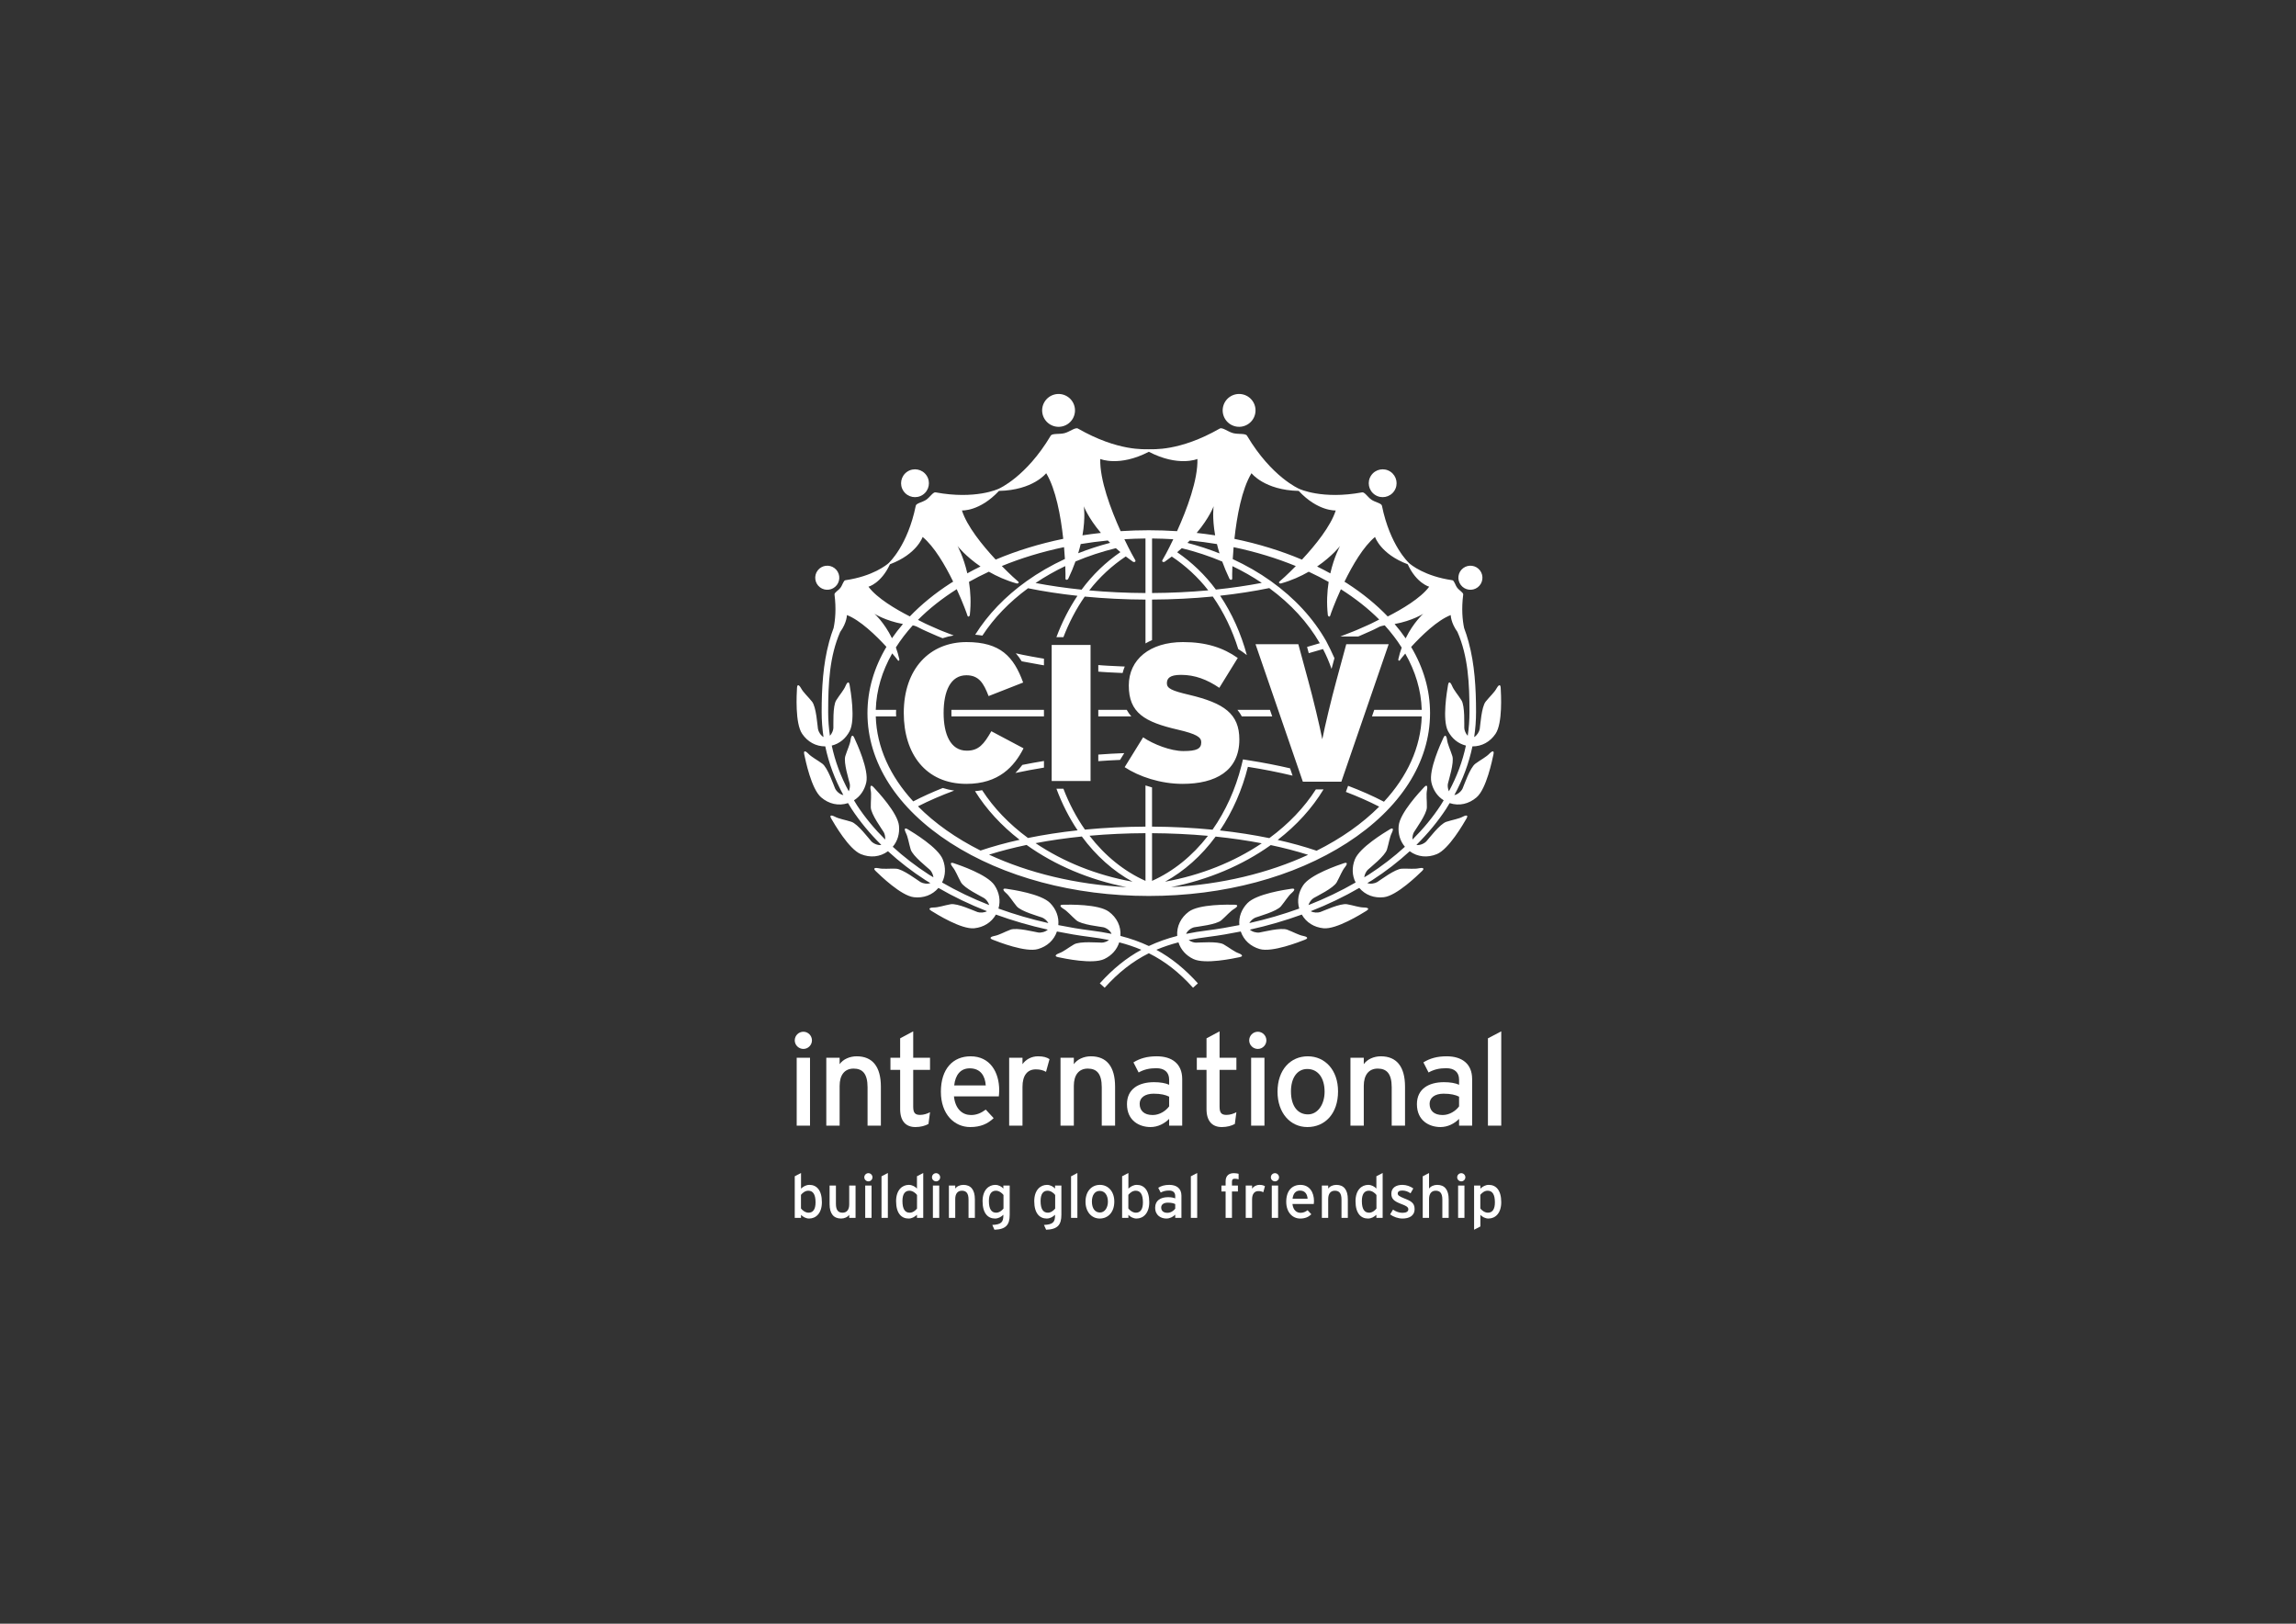 <?xml version="1.0" encoding="utf-8"?>
<!-- Generator: Adobe Illustrator 16.0.0, SVG Export Plug-In . SVG Version: 6.00 Build 0)  -->
<!DOCTYPE svg PUBLIC "-//W3C//DTD SVG 1.1//EN" "http://www.w3.org/Graphics/SVG/1.1/DTD/svg11.dtd">
<svg version="1.1" id="Layer_1" xmlns="http://www.w3.org/2000/svg" xmlns:xlink="http://www.w3.org/1999/xlink" x="0px" y="0px"
	 width="841.89px" height="595.275px" viewBox="0 0 841.89 595.275" enable-background="new 0 0 841.89 595.275"
	 xml:space="preserve">
<rect x="0" y="0" width="841.89" height="595.275" fill="#333333" stroke="none"/>
<g>
	<path fill="#FFFFFF" d="M331.39,261.386c0,14.902,7.992,25.993,22.965,25.993c11.952,0,17.569-6.41,20.952-13.032l-11.805-6.266
		c-2.738,4.754-4.609,7.129-9.001,7.129c-6.049,0-8.498-6.121-8.498-13.824c0-7.992,2.521-13.824,8.352-13.824
		c4.608,0,6.339,2.949,8.14,7.633l12.668-4.969c-3.453-9.504-8.352-14.832-20.733-14.832
		C340.892,235.394,331.39,245.187,331.39,261.386z M399.885,236.437h-14.258v49.895h14.258V236.437z M491.839,286.586l17.352-50.399
		H493.64l-3.672,13.535c-1.73,6.336-4.176,16.488-5.113,21.312c-0.934-4.824-3.383-15.051-5.113-21.312l-3.672-13.535h-15.695
		l17.352,50.399H491.839z M431.901,267.507c6.77,1.582,8.57,2.734,8.57,4.605c0,2.375-1.586,3.238-6.555,3.238
		c-4.68,0-11.086-2.516-14.759-5.039l-6.77,10.946c5.258,3.457,13.106,6.121,21.243,6.121c12.094,0,20.809-4.754,20.809-16.274
		c0-9.43-5.617-13.32-18.289-16.344c-6.48-1.512-8.281-2.375-8.281-4.25c0-1.797,1.008-3.094,5.184-3.094
		c5.113,0,9.578,1.727,14.039,4.754c0,0,7.051-11.426,6.77-10.945c-5.328-3.746-11.52-5.832-20.086-5.832
		c-12.173,0-19.876,6.406-19.876,15.91C413.9,261.386,419.732,264.699,431.901,267.507z M406.432,246.484
		c1.652,0.096,3.312,0.174,4.977,0.238l0.23,0.008c0.203-0.82,0.469-1.611,0.781-2.375c-0.312-0.012-0.625-0.023-0.938-0.035
		c-1.711-0.066-3.418-0.146-5.113-0.246c-0.75-0.047-1.496-0.09-2.238-0.141c-0.473-0.033-0.938-0.08-1.41-0.115v2.408
		c0.434,0.031,0.859,0.074,1.293,0.105C404.818,246.386,405.627,246.435,406.432,246.484z M455.343,262.644h11.145l-0.828-2.404
		h-11.93C454.351,260.972,454.878,261.785,455.343,262.644z M413.146,260.24h-10.426v2.404h12.105
		C414.189,261.921,413.635,261.113,413.146,260.24z M412.236,276.109c-3.199,0.113-6.371,0.301-9.516,0.535v2.41
		c2.641-0.195,5.301-0.348,7.98-0.461L412.236,276.109z M491.472,233.355l0.008-0.004h-0.008V233.355z M375.564,242.615
		c1.918,0.377,3.859,0.732,5.82,1.064c0.445,0.074,0.891,0.152,1.336,0.223c0.023,0.004,0.051,0.008,0.074,0.012v-2.434
		c-0.07-0.012-0.145-0.021-0.215-0.033c-0.309-0.051-0.617-0.104-0.926-0.154c-2.281-0.387-4.543-0.801-6.762-1.254
		c-0.02-0.004-0.039-0.008-0.059-0.012c-0.801-0.164-1.57-0.355-2.359-0.527c0.805,0.918,1.516,1.898,2.156,2.93
		C374.939,242.492,375.252,242.554,375.564,242.615z M372.318,283.383c3.41-0.742,6.918-1.379,10.477-1.961v-2.434
		c-2.684,0.434-5.324,0.915-7.926,1.438C374.068,281.5,373.221,282.488,372.318,283.383z M348.864,262.644h33.931v-2.404h-33.937
		C348.845,260.636,348.847,262.207,348.864,262.644z M452.819,156.279c3.215,0.846,6.508-1.076,7.355-4.292
		s-1.074-6.504-4.293-7.354c-3.215-0.845-6.508,1.074-7.355,4.291C447.679,152.138,449.604,155.435,452.819,156.279z
		 M389.689,156.281c3.215-0.846,5.137-4.143,4.289-7.356c-0.848-3.217-4.137-5.135-7.355-4.291c-3.215,0.85-5.137,4.139-4.293,7.354
		C383.178,155.203,386.475,157.125,389.689,156.281z M504.14,181.39c2.336,1.576,5.508,0.959,7.086-1.377
		c1.578-2.334,0.957-5.502-1.375-7.08c-2.34-1.576-5.508-0.961-7.086,1.375S501.804,179.816,504.14,181.39z M541.839,215.32
		c1.938-1.477,2.312-4.248,0.84-6.188c-1.477-1.936-4.242-2.309-6.184-0.836s-2.312,4.246-0.84,6.18
		C537.132,216.417,539.901,216.792,541.839,215.32z M338.364,181.392c2.336-1.574,2.953-4.748,1.375-7.084
		c-1.574-2.336-4.746-2.951-7.082-1.375c-2.336,1.578-2.957,4.746-1.379,7.08C332.856,182.351,336.028,182.968,338.364,181.392z
		 M548.374,269.042c2.672-3.926,2.016-14.662,1.895-16.861c-0.109-1.908-1.121-0.531-1.484,0.139
		c-0.848,1.572-2.48,2.984-4.031,4.916c-1.547,1.938-1.961,8.744-2.172,10.006c-0.164,1.004-1.008,2.406-2.035,2.98
		c0.453-3.02,0.684-6.078,0.684-9.164c0-8.852-0.516-17.547-2.707-25.6c0.008-0.072-0.008-0.166-0.07-0.287
		c0,0-0.008-0.016-0.012-0.02c-0.461-1.656-0.965-3.293-1.582-4.891c-0.609-2.898-1.012-7.027-0.336-12.305
		c0.086-0.703-1.438-1.48-2.191-2.473c-0.754-0.988-1.098-2.664-1.793-2.762c-10.168-1.471-15.188-5.657-15.961-6.353
		c-0.027-0.035-0.027-0.062-0.066-0.101c0,0-6.824-6.25-9.793-20.867c-0.188-0.922-2.441-1.25-3.812-2.176
		c-1.367-0.926-2.52-2.891-3.445-2.717c-14.668,2.723-23.02-1.268-23.02-1.268c-0.039-0.017-0.059-0.008-0.094-0.02
		c-0.027-0.015-0.031-0.032-0.062-0.047c0,0-10.035-4.301-19.035-19.43c-0.566-0.957-3.207-0.445-5.09-0.943
		c-1.891-0.498-3.938-2.236-4.898-1.686c-14.895,8.522-24.703,7.502-26.024,7.597c-1.441-0.078-11.215,0.86-25.992-7.597
		c-0.961-0.551-3.008,1.188-4.895,1.686s-4.523-0.012-5.09,0.943c-9,15.129-19.035,19.43-19.035,19.43
		c-0.031,0.015-0.035,0.031-0.062,0.046c-0.039,0.012-0.059,0.003-0.098,0.021c0,0-8.352,3.99-23.021,1.268
		c-0.922-0.174-2.074,1.791-3.445,2.717c-1.367,0.926-3.625,1.254-3.812,2.176c-2.969,14.617-9.793,20.867-9.793,20.867
		c-0.041,0.039-0.043,0.068-0.072,0.104c-0.785,0.705-5.803,4.882-15.951,6.349c-0.699,0.098-1.043,1.773-1.797,2.764
		c-0.75,0.99-2.277,1.768-2.188,2.471c0.672,5.264,0.271,9.387-0.334,12.287c-0.623,1.607-1.131,3.256-1.596,4.924
		c0,0.002-0.004,0.008-0.004,0.008c-0.059,0.117-0.078,0.207-0.072,0.281c-2.191,8.051-2.705,16.75-2.705,25.602
		c0,3.086,0.229,6.145,0.682,9.164c-1.029-0.574-1.869-1.977-2.035-2.98c-0.209-1.262-0.623-8.068-2.17-10.006
		c-1.551-1.932-3.184-3.344-4.033-4.916c-0.361-0.67-1.373-2.047-1.482-0.139c-0.121,2.199-0.779,12.936,1.895,16.861
		c1.984,2.914,4.988,4.617,8.469,4.598c1.273,6.122,3.484,12.083,6.629,17.84c-1.225-0.148-2.57-1.395-3.023-2.395
		c-0.529-1.168-2.691-7.633-4.688-9.102c-1.998-1.469-3.941-2.407-5.17-3.708c-0.521-0.555-1.857-1.625-1.467,0.246
		c0.451,2.156,2.598,12.704,6.195,15.797c2.809,2.418,6.355,3.277,9.875,2.117c0,0,0.002,0,0.004,0
		c0.43,0.707,0.834,1.422,1.295,2.125c3.061,4.664,6.717,9.066,10.896,13.203c-1.211,0.27-2.906-0.5-3.66-1.316
		c-0.867-0.938-4.959-6.398-7.316-7.156c-2.355-0.762-4.498-1.047-6.074-1.891c-0.668-0.359-2.273-0.953-1.312,0.695
		c1.105,1.906,6.465,11.23,10.859,13.043c3.391,1.398,6.992,1.105,9.953-1.055c4.135,3.797,8.723,7.355,13.797,10.629
		c0.566,0.363,1.174,0.691,1.748,1.047c-1.105,0.434-2.756,0.152-3.635-0.383c-1.094-0.668-6.516-4.805-8.992-4.898
		c-2.475-0.094-4.613,0.223-6.359-0.164c-0.738-0.16-2.445-0.293-1.072,1.031c1.584,1.527,9.279,9.047,13.998,9.59
		c3.502,0.406,6.756-0.758,9.014-3.406c5.564,3.23,11.518,6.082,17.796,8.539c-1,0.57-2.562,0.625-3.488,0.305
		c-1.211-0.418-7.392-3.301-9.829-2.859c-2.438,0.434-4.461,1.195-6.248,1.195c-0.76,0-2.455,0.23-0.826,1.234
		c1.871,1.156,10.996,6.855,15.724,6.379c3.414-0.348,6.281-2.094,7.945-5.02c6.09,2.211,12.445,4.066,19.035,5.523
		c-0.852,0.828-2.484,1.207-3.5,1.055c-1.266-0.191-7.863-1.914-10.184-1.039c-2.32,0.867-4.172,1.984-5.93,2.305
		c-0.746,0.133-2.371,0.672-0.59,1.367c2.047,0.797,12.051,4.754,16.613,3.43c3.324-0.965,5.844-3.223,6.938-6.438
		c3.918,0.777,7.883,1.473,11.934,1.977c2.527,0.309,4.895,0.695,7.16,1.152c-0.781,0.582-1.84,0.949-2.609,0.957
		c-1.281,0.02-8.074-0.602-10.219,0.645c-2.145,1.234-3.789,2.641-5.473,3.238c-0.715,0.258-2.23,1.051-0.359,1.445
		c2.152,0.449,12.672,2.723,16.953,0.672c2.676-1.281,4.605-3.41,5.457-6.102c2.891,0.742,5.57,1.648,8.105,2.723
		c-5.527,3.012-10.434,7-15.23,12.305l1.781,1.609c5.055-5.59,10.223-9.672,16.203-12.645c5.981,2.973,11.149,7.055,16.204,12.645
		l1.781-1.609c-4.801-5.305-9.703-9.293-15.234-12.305c2.535-1.074,5.219-1.98,8.109-2.723c0.852,2.691,2.781,4.82,5.457,6.102
		c4.281,2.051,14.801-0.223,16.953-0.672c1.871-0.395,0.355-1.188-0.359-1.445c-1.684-0.598-3.328-2.004-5.473-3.238
		c-2.145-1.246-8.938-0.625-10.219-0.645c-0.77-0.008-1.828-0.375-2.613-0.957c2.266-0.457,4.637-0.844,7.164-1.152
		c4.047-0.504,8.016-1.199,11.934-1.977c1.094,3.215,3.609,5.473,6.938,6.438c4.559,1.324,14.566-2.633,16.613-3.43
		c1.781-0.695,0.156-1.234-0.59-1.367c-1.762-0.32-3.609-1.438-5.93-2.305c-2.32-0.875-8.918,0.848-10.184,1.039
		c-1.02,0.152-2.648-0.227-3.5-1.055c6.586-1.457,12.941-3.312,19.035-5.523c1.664,2.926,4.527,4.672,7.945,5.02
		c4.727,0.477,13.852-5.223,15.723-6.379c1.629-1.004-0.066-1.234-0.828-1.234c-1.785,0-3.809-0.762-6.246-1.195
		c-2.438-0.441-8.617,2.441-9.828,2.859c-0.926,0.32-2.488,0.266-3.488-0.305c6.277-2.457,12.23-5.309,17.793-8.539
		c2.258,2.648,5.512,3.812,9.016,3.406c4.719-0.543,12.414-8.062,13.996-9.59c1.375-1.324-0.332-1.191-1.07-1.031
		c-1.746,0.387-3.887,0.07-6.359,0.164c-2.477,0.094-7.898,4.23-8.992,4.898c-0.879,0.535-2.527,0.816-3.637,0.383
		c0.578-0.355,1.184-0.684,1.75-1.047c5.074-3.273,9.66-6.832,13.797-10.629c2.961,2.16,6.562,2.453,9.953,1.055
		c4.395-1.812,9.754-11.137,10.859-13.043c0.961-1.648-0.645-1.055-1.312-0.695c-1.578,0.844-3.719,1.129-6.074,1.891
		c-2.359,0.758-6.449,6.219-7.316,7.156c-0.754,0.816-2.449,1.586-3.66,1.316c4.18-4.137,7.836-8.539,10.895-13.203
		c0.461-0.703,0.867-1.418,1.297-2.125h0.004c3.52,1.16,7.066,0.301,9.875-2.117c3.598-3.094,5.742-13.641,6.195-15.797
		c0.391-1.871-0.945-0.801-1.469-0.246c-1.227,1.301-3.172,2.238-5.168,3.708c-1.996,1.469-4.16,7.934-4.688,9.102
		c-0.453,1-1.801,2.246-3.023,2.395c3.141-5.758,5.352-11.719,6.629-17.84C543.382,273.66,546.39,271.957,548.374,269.042z
		 M504.19,196.855c0,0,2.051,6.285,11.992,10.013c3.219,6.995,7.867,8.233,7.867,8.233c-3.094,4.205-10.141,8.336-15.199,10.906
		c-4.191-4.367-9.172-8.459-14.938-12.176c-0.305-0.195-0.621-0.375-0.926-0.568C495.968,207.154,499.952,200.358,504.19,196.855z
		 M521.874,225.027c0,0-3.586,3.145-6.457,9.004c-1.227-1.787-2.574-3.539-4.047-5.254
		C517.831,227.609,521.874,225.027,521.874,225.027z M458.894,173.482c0,0,4.738,6.224,17.312,6.492
		c7.102,7.602,13.582,7.164,13.582,7.164c-1.832,5.775-7.477,12.757-12.395,18.033c-7.711-3.261-16.027-5.813-24.758-7.616
		C453.53,189.274,455.331,179.372,458.894,173.482z M491.374,200.177c0,0-2.168,3.846-3.574,10.037
		c-1.586-0.873-3.195-1.718-4.848-2.521C488.487,203.908,491.374,200.177,491.374,200.177z M448.167,205.878
		c0.719,1.993,1.574,4.084,2.629,6.279c0.199,0.428,1.121,0.76,1.027-0.287c-0.027-0.322-0.027-1.92,0.07-4.312
		c3.777,1.809,7.379,3.857,10.77,6.135c-5.363,1.025-11,1.846-16.828,2.455c-3.953-5.369-8.824-10.007-14.203-13.696
		c0.594-0.494,1.148-0.983,1.695-1.472C438.476,202.244,443.448,203.873,448.167,205.878z M427.093,205.923
		c0.898-0.627,1.754-1.256,2.57-1.884c5.012,3.338,9.594,7.522,13.375,12.394c-6.672,0.613-13.582,0.939-20.609,0.979v-19.992
		c2.625,0.02,5.215,0.125,7.789,0.272c-1.992,4.17-3.609,7.073-3.883,7.472C425.737,206.031,426.702,206.195,427.093,205.923z
		 M447.171,202.89c-3.793-1.508-7.719-2.804-11.766-3.861c0.297-0.294,0.59-0.586,0.871-0.876c3.375,0.327,6.695,0.77,9.953,1.307
		C446.491,200.55,446.808,201.7,447.171,202.89z M445.565,196.269c-2.234-0.35-4.496-0.641-6.773-0.893
		c4.719-5.601,6.219-9.801,6.219-9.801S444.39,189.617,445.565,196.269z M421.252,165.627c10.813,5.625,17.813,2.642,17.813,2.642
		c0.223,7.626-3.859,18.487-7.469,26.461c-3.426-0.22-6.883-0.334-10.368-0.334c-3.469,0-6.91,0.112-10.32,0.33
		c-3.609-7.974-7.691-18.832-7.469-26.457C403.439,168.269,410.439,171.254,421.252,165.627z M416.174,205.164
		c-0.273-0.399-1.891-3.304-3.887-7.476c2.555-0.145,5.129-0.249,7.738-0.269v19.996c-6.98-0.029-13.906-0.355-20.629-0.963
		c3.785-4.887,8.367-9.106,13.395-12.452c0.832,0.642,1.703,1.284,2.621,1.925C415.803,206.195,416.768,206.033,416.174,205.164z
		 M397.424,185.617c0,0,1.527,4.176,6.254,9.758c-2.273,0.251-4.527,0.542-6.758,0.89
		C398.068,189.635,397.424,185.617,397.424,185.617z M396.264,199.455c3.258-0.536,6.57-0.979,9.945-1.305
		c0.277,0.285,0.562,0.571,0.855,0.861c-4.027,1.052-7.945,2.321-11.719,3.819C395.701,201.66,396.01,200.528,396.264,199.455z
		 M390.682,211.871c-0.09,1.049,0.828,0.715,1.031,0.289c1.059-2.207,1.914-4.309,2.633-6.311c4.711-1.998,9.672-3.618,14.812-4.878
		c0.535,0.48,1.082,0.962,1.664,1.447c-5.398,3.696-10.27,8.374-14.227,13.761c-5.84-0.602-11.496-1.418-16.883-2.438
		c3.43-2.307,7.074-4.379,10.895-6.207C390.705,209.941,390.709,211.546,390.682,211.871z M366.299,179.974
		c12.57-0.267,17.316-6.49,17.316-6.49c3.555,5.887,5.355,15.782,6.25,24.062c-8.734,1.8-17.055,4.351-24.77,7.61
		c-4.91-5.275-10.548-12.248-12.376-18.018C352.72,187.138,359.193,187.576,366.299,179.974z M359.525,207.68
		c-1.648,0.801-3.255,1.644-4.835,2.511c-1.416-6.177-3.588-10.014-3.588-10.014S353.993,203.899,359.525,207.68z M354.704,225.585
		c0.219,0.867,0.859,0.344,0.902-0.055c0.502-4.504,0.264-8.641-0.303-12.207c2.339-1.312,4.765-2.559,7.288-3.727
		c2.895,1.664,6.301,3.217,10.234,4.318c0.391,0.107,1.113-0.289,0.395-0.818c-0.355-0.262-2.789-2.43-5.875-5.581
		c7.055-2.893,14.707-5.227,22.816-6.923c0.137,1.558,0.238,3.016,0.316,4.341c-4.996,2.316-9.711,5.026-14.059,8.132
		c-7.895,5.645-14.203,12.246-18.836,19.633c0.922,0.074,1.797,0.186,2.637,0.326c4.23-6.471,9.84-12.291,16.742-17.361
		c5.742,1.166,11.828,2.086,18.113,2.768c-3.098,4.625-5.695,9.744-7.715,15.172h2.566c2.051-5.35,4.68-10.387,7.82-14.885
		c7.242,0.701,14.73,1.068,22.277,1.1v16.072c0.762-0.439,1.555-0.854,2.403-1.211v-14.867c7.605-0.039,15.078-0.412,22.273-1.117
		c3.992,5.707,7.16,12.281,9.348,19.277c0.48,0.307,0.969,0.6,1.441,0.934l1.703,1.27c-2.129-7.879-5.465-15.324-9.793-21.779
		c6.262-0.689,12.293-1.623,18.008-2.795c7.914,5.803,14.137,12.59,18.535,20.211c-1.535,0.469-3.086,0.93-4.668,1.367l0.621,2.285
		c1.762-0.486,3.516-0.98,5.227-1.508c1.242,2.381,2.273,4.811,3.125,7.273l1.066-3.934c-0.57-1.367-2.445-5.23-3.012-6.219
		c-4.73-8.357-11.535-15.766-20.273-22.012c-4.328-3.094-9.031-5.779-14.008-8.088c0.078-1.335,0.18-2.805,0.316-4.376
		c8.105,1.699,15.758,4.034,22.809,6.928c-3.082,3.146-5.508,5.306-5.863,5.565c-0.715,0.531,0.008,0.928,0.398,0.818
		c3.922-1.098,7.316-2.648,10.203-4.307c2.531,1.174,4.961,2.426,7.305,3.742c-0.562,3.562-0.797,7.686-0.293,12.182
		c0.047,0.398,0.688,0.922,0.906,0.055c0.125-0.496,1.586-4.543,3.875-9.555c5.293,3.357,10.031,7.07,14.051,11.109
		c-0.988,0.506-1.965,1.02-2.992,1.508c-0.422,0.199-0.859,0.391-1.285,0.586c-1.262,0.58-2.539,1.148-3.848,1.695
		c-0.449,0.189-0.906,0.373-1.359,0.559c-1.398,0.566-4.723,1.848-4.766,1.863h6.543c0.188-0.078,0.375-0.152,0.559-0.23
		c1.301-0.543,2.566-1.105,3.812-1.678c0.465-0.213,0.941-0.422,1.398-0.641c0.754-0.357,1.469-0.732,2.195-1.104
		c0.082-0.029,0.133-0.039,0.133-0.039s0.719-0.256,1.629-0.396c1.211,1.33,2.332,2.699,3.398,4.088l1.375,1.869
		c0.512,0.729,0.984,1.469,1.457,2.209c-0.484,1.336-0.918,2.764-1.254,4.301c-0.07,0.297,0.266,0.824,0.629,0.262
		c0.117-0.184,0.828-1.086,1.93-2.379c3.688,6.461,5.828,13.391,6.035,20.627h-17.41l-0.828,2.404h18.238
		c-0.332,11.398-5.336,22.079-13.852,31.286c-4.062-2.125-8.477-4.062-13.148-5.836c0,0-0.795,2.229-0.811,2.238
		c4.328,1.648,8.416,3.449,12.217,5.402c-6.168,6.191-13.941,11.656-22.953,16.16c-4.43-1.5-9.207-2.824-14.266-3.961
		c6.996-5.41,12.617-11.629,16.801-18.516h-2.805c-4.266,6.648-9.969,12.641-17.035,17.836c-0.012,0.008-0.023,0.012-0.031,0.02
		c-5.746-1.176-11.809-2.121-18.109-2.816c4.625-6.871,8.145-14.863,10.254-23.316c5.645,0.879,11.113,1.961,16.383,3.227
		l-0.922-2.688c-4.824-1.113-9.797-2.09-14.918-2.891l-2.348-0.379c-0.062,0.406-0.621,2.372-0.582,2.375
		c-2.16,8.543-5.793,16.59-10.582,23.395c-7.168-0.699-14.605-1.082-22.184-1.121V288.68c-0.813-0.219-1.61-0.461-2.403-0.723
		v15.098c-7.582,0.031-15.02,0.402-22.195,1.094c-3.176-4.523-5.824-9.594-7.895-14.98h-2.559
		c2.027,5.453,4.641,10.602,7.762,15.246c-6.332,0.688-12.426,1.629-18.199,2.805c-6.949-5.113-12.57-10.996-16.805-17.52
		c-0.844,0.16-1.719,0.27-2.613,0.352c4.125,6.609,9.598,12.59,16.348,17.824c-5.078,1.133-9.879,2.453-14.328,3.949
		c-9.015-4.52-16.786-10.004-22.938-16.211c4.105-2.098,8.557-4.016,13.277-5.762c-1.451-0.219-2.848-0.531-4.174-0.961
		c-3.812,1.52-7.449,3.152-10.838,4.914c-8.445-9.18-13.406-19.813-13.738-31.161h7.471c-0.012-0.422-0.045-0.828-0.045-1.258
		c0-0.391,0.031-0.762,0.043-1.146h-7.469c0.211-7.26,2.332-14.219,6.029-20.697c1.143,1.332,1.871,2.262,1.994,2.449
		c0.363,0.562,0.695,0.035,0.625-0.262c-0.342-1.564-0.785-3.014-1.277-4.371c1.781-2.795,3.832-5.5,6.189-8.084
		c0.334,0.061,0.855,0.17,1.24,0.354c0.125,0.059,0.256,0.113,0.387,0.168c0.664,0.338,1.316,0.684,2.004,1.008
		c0.486,0.232,0.99,0.453,1.484,0.68c1.215,0.559,2.449,1.105,3.715,1.635c0.549,0.23,1.104,0.457,1.662,0.682
		c0.152,0.062,0.314,0.117,0.467,0.18c1.295-0.441,2.648-0.777,4.059-1.012c-1.402-0.518-2.781-1.051-4.131-1.6
		c-0.381-0.154-0.766-0.311-1.143-0.467c-1.336-0.561-2.639-1.141-3.922-1.732c-0.395-0.184-0.805-0.361-1.195-0.549
		c-0.93-0.441-1.812-0.908-2.713-1.367c4.059-4.094,8.85-7.855,14.207-11.25C353.112,221.027,354.577,225.089,354.704,225.585z
		 M445.745,306.703c5.863,0.609,11.527,1.434,16.914,2.461c-10.223,6.871-22.312,11.695-35.465,14.082
		C434.222,319.375,440.55,313.754,445.745,306.703z M422.429,322.938v-17.477c6.988,0.039,13.859,0.363,20.5,0.969
		C437.214,313.82,430.194,319.477,422.429,322.938z M465.956,309.824c4.832,1.02,9.418,2.215,13.699,3.566
		c-14.375,6.633-31.598,10.879-50.254,11.852C443.022,322.527,455.515,317.277,465.956,309.824z M379.713,309.113
		c5.406-1.027,11.09-1.84,16.969-2.441c5.199,7.066,11.535,12.695,18.574,16.574C402.072,320.852,389.955,316.008,379.713,309.113z
		 M413.049,325.242c-18.719-0.977-35.988-5.246-50.395-11.914c4.305-1.352,8.91-2.539,13.766-3.559
		C386.873,317.25,399.393,322.52,413.049,325.242z M399.498,306.398c6.648-0.598,13.527-0.914,20.527-0.941v17.484
		C412.248,319.473,405.217,313.809,399.498,306.398z M327.065,233.984c-2.857-5.832-6.42-8.965-6.42-8.965s4.016,2.574,10.443,3.75
		C329.628,230.47,328.288,232.21,327.065,233.984z M326.325,206.867c9.939-3.728,11.988-10.012,11.988-10.012
		c4.232,3.499,8.211,10.28,11.191,16.383c-0.318,0.199-0.65,0.391-0.967,0.594c-5.756,3.711-10.73,7.797-14.92,12.158
		c-5.055-2.572-12.078-6.693-15.164-10.889C318.454,215.101,323.104,213.863,326.325,206.867z M538.183,269.742
		c-0.727-0.766-1.219-1.961-1.262-2.812c-0.066-1.281,0.281-8.096-1.039-10.189c-1.32-2.096-2.789-3.684-3.457-5.338
		c-0.285-0.703-1.137-2.189-1.457-0.303c-0.367,2.166-2.223,12.764-0.004,16.963c1.426,2.707,3.715,4.586,6.551,5.281
		c-1.215,5.746-3.301,11.344-6.23,16.762c-0.406-0.898-0.535-2.031-0.371-2.797c0.266-1.246,2.367-7.738,1.633-10.102
		c-0.734-2.367-1.738-4.277-1.953-6.055c-0.094-0.754-0.535-2.41-1.328-0.672c-0.918,2-5.453,11.754-4.402,16.391
		c0.637,2.797,2.199,5.098,4.508,6.535c-0.379,0.609-0.727,1.23-1.125,1.84c-2.902,4.422-6.363,8.605-10.312,12.543
		c-0.09-0.969,0.141-2.055,0.531-2.715c0.648-1.105,4.688-6.602,4.734-9.078c0.047-2.48-0.301-4.609,0.051-6.359
		c0.152-0.746,0.254-2.457-1.047-1.059c-1.504,1.609-8.883,9.445-9.34,14.164c-0.281,2.895,0.504,5.598,2.285,7.699
		c-4,3.656-8.434,7.09-13.336,10.254c-0.512,0.328-1.059,0.621-1.574,0.941c0.113-1.039,0.691-2.172,1.301-2.754
		c0.926-0.883,6.309-5.07,7.027-7.438c0.723-2.371,0.965-4.523,1.785-6.113c0.348-0.672,0.91-2.289-0.723-1.297
		c-1.883,1.141-11.117,6.664-12.844,11.09c-1.113,2.848-1.035,5.809,0.289,8.41c-5.41,3.129-11.191,5.895-17.293,8.285
		c0.297-1.047,1.141-2.109,1.902-2.574c1.094-0.668,7.246-3.609,8.457-5.77s1.906-4.207,3.047-5.586
		c0.48-0.586,1.379-2.043-0.43-1.426c-2.082,0.711-12.281,4.137-14.914,8.09c-1.75,2.621-2.297,5.637-1.449,8.543
		c-5.859,2.121-11.969,3.91-18.301,5.324c0.508-0.906,1.473-1.719,2.254-2.02c1.195-0.461,7.777-2.242,9.359-4.148
		c1.578-1.906,2.633-3.797,4.004-4.941c0.582-0.492,1.727-1.762-0.164-1.484c-2.176,0.328-12.828,1.855-16.129,5.27
		c-2.176,2.242-3.254,5.078-2.973,8.062c-3.848,0.766-7.742,1.445-11.719,1.941c-2.758,0.336-5.336,0.766-7.797,1.273
		c0.41-1.168,1.926-2.207,3.004-2.426c1.254-0.258,8.039-0.938,9.91-2.562c1.875-1.621,3.219-3.312,4.762-4.223
		c0.652-0.383,1.988-1.453,0.078-1.48c-2.199-0.039-12.957-0.273-16.773,2.551c-2.902,2.152-4.5,5.316-4.25,8.891
		c-3.773,0.957-7.191,2.195-10.407,3.699c-3.215-1.504-6.633-2.742-10.406-3.699c0.25-3.574-1.348-6.738-4.25-8.891
		c-3.82-2.824-14.574-2.59-16.773-2.551c-1.914,0.027-0.574,1.098,0.078,1.48c1.539,0.91,2.887,2.602,4.758,4.223
		c1.875,1.625,8.66,2.305,9.914,2.562c1.078,0.219,2.594,1.258,3,2.426c-2.457-0.508-5.039-0.938-7.797-1.273
		c-3.977-0.496-7.867-1.176-11.715-1.941c0.281-2.984-0.797-5.82-2.973-8.062c-3.305-3.414-13.953-4.941-16.129-5.27
		c-1.891-0.277-0.746,0.992-0.164,1.484c1.371,1.145,2.422,3.035,4.004,4.941c1.578,1.906,8.164,3.688,9.355,4.148
		c0.785,0.301,1.746,1.113,2.258,2.02c-6.332-1.414-12.441-3.203-18.301-5.324c0.848-2.906,0.297-5.922-1.449-8.543
		c-2.633-3.953-12.833-7.379-14.915-8.09c-1.809-0.617-0.912,0.84-0.43,1.426c1.141,1.379,1.836,3.426,3.047,5.586
		s7.364,5.102,8.458,5.77c0.758,0.465,1.602,1.527,1.898,2.574c-6.099-2.391-11.882-5.156-17.29-8.285
		c1.324-2.602,1.402-5.562,0.289-8.41c-1.729-4.426-10.961-9.949-12.844-11.09c-1.635-0.992-1.07,0.625-0.723,1.297
		c0.82,1.59,1.062,3.742,1.783,6.113c0.721,2.367,6.104,6.555,7.029,7.438c0.609,0.582,1.186,1.715,1.301,2.754
		c-0.518-0.32-1.064-0.613-1.574-0.941c-4.904-3.164-9.338-6.598-13.336-10.254c1.781-2.102,2.564-4.805,2.285-7.699
		c-0.459-4.719-7.836-12.555-9.34-14.164c-1.303-1.398-1.199,0.312-1.049,1.059c0.354,1.75,0.004,3.879,0.053,6.359
		c0.047,2.477,4.086,7.973,4.734,9.078c0.387,0.66,0.621,1.746,0.531,2.715c-3.949-3.938-7.412-8.121-10.314-12.543
		c-0.398-0.609-0.746-1.23-1.123-1.84c2.307-1.438,3.867-3.738,4.506-6.535c1.053-4.637-3.482-14.391-4.4-16.391
		c-0.795-1.738-1.236-0.082-1.328,0.672c-0.215,1.777-1.221,3.688-1.953,6.055c-0.734,2.364,1.367,8.856,1.633,10.102
		c0.164,0.766,0.035,1.898-0.371,2.797c-2.932-5.418-5.016-11.016-6.232-16.762c2.834-0.695,5.127-2.574,6.553-5.281
		c2.217-4.199,0.363-14.797-0.004-16.963c-0.32-1.887-1.174-0.4-1.457,0.303c-0.668,1.654-2.137,3.242-3.457,5.338
		c-1.322,2.094-0.973,8.908-1.039,10.189c-0.043,0.852-0.535,2.047-1.266,2.812c-0.422-2.863-0.641-5.758-0.641-8.684
		c0-10.48,0.48-20.4,4.398-29.355c2.5-3.473,2.473-6.207,2.473-6.207c4.848,1.848,10.66,7.473,14.488,11.652
		c-4.549,7.637-6.955,15.834-6.955,24.289c0,18.036,10.816,34.938,30.457,47.602c19.44,12.531,45.253,19.438,72.69,19.438
		c27.435,0,53.247-6.906,72.685-19.438c19.641-12.664,30.457-29.566,30.457-47.602c0-8.441-2.398-16.629-6.934-24.254
		c3.828-4.184,9.66-9.836,14.52-11.688c0,0-0.027,2.727,2.465,6.195c3.926,8.957,4.406,18.881,4.406,29.367
		C538.827,263.984,538.608,266.878,538.183,269.742z M300.669,215.32c1.938,1.473,4.703,1.098,6.18-0.842
		c1.473-1.936,1.102-4.707-0.84-6.182c-1.941-1.473-4.707-1.1-6.18,0.836C298.353,211.072,298.728,213.843,300.669,215.32z"/>
	<g>
		<path fill="#FFFFFF" d="M294.595,384.555c-1.754,0-3.178-1.422-3.178-3.129c0-1.754,1.424-3.176,3.178-3.176
			c1.707,0,3.129,1.422,3.129,3.176C297.724,383.133,296.302,384.555,294.595,384.555z M292.13,412.676v-24.895h4.883v24.895H292.13
			z"/>
		<path fill="#FFFFFF" d="M318.114,412.676v-14.084c0-5.025-1.896-6.828-5.121-6.828c-3.271,0-5.121,2.322-5.121,6.354v14.559
			h-4.885v-24.895h4.885v2.371c1.232-1.803,3.699-2.895,6.26-2.895c5.785,0,8.867,3.795,8.867,11.145v14.273H318.114z"/>
		<path fill="#FFFFFF" d="M340.448,412.059c-1.186,0.664-2.846,1.139-4.789,1.139c-3.461,0-5.596-2.135-5.596-6.592v-14.367h-3.557
			v-4.457h3.557v-7.113l4.789-2.562v9.676h6.166v4.457h-6.166v13.516c0,2.322,0.76,2.986,2.561,2.986
			c1.281,0,2.703-0.475,3.605-0.996L340.448,412.059z"/>
		<path fill="#FFFFFF" d="M366.244,401.959H349.79c0.521,4.789,3.225,6.828,6.26,6.828c2.085,0,3.745-0.76,5.405-1.99l2.895,3.129
			c-2.184,2.086-4.789,3.271-8.585,3.271c-5.832,0-10.764-4.693-10.764-12.945c0-8.439,4.457-12.994,10.906-12.994
			c7.067,0,10.481,5.738,10.481,12.473C366.389,400.631,366.291,401.438,366.244,401.959z M355.575,391.668
			c-3.271,0-5.264,2.277-5.689,6.262h11.569C361.221,394.514,359.607,391.668,355.575,391.668z"/>
		<path fill="#FFFFFF" d="M383.553,392.949c-1.043-0.57-2.133-0.902-3.746-0.902c-3.082,0-4.883,2.184-4.883,6.402v14.227h-4.887
			v-24.895h4.887v2.371c1.137-1.66,3.223-2.895,5.688-2.895c1.992,0,3.227,0.381,4.223,1.043L383.553,392.949z"/>
		<path fill="#FFFFFF" d="M403.99,412.676v-14.084c0-5.025-1.895-6.828-5.121-6.828c-3.27,0-5.121,2.322-5.121,6.354v14.559h-4.883
			v-24.895h4.883v2.371c1.234-1.803,3.699-2.895,6.262-2.895c5.785,0,8.867,3.795,8.867,11.145v14.273H403.99z"/>
		<path fill="#FFFFFF" d="M428.698,412.676v-2.465c-1.707,1.707-4.125,2.986-6.829,2.986c-4.031,0-8.633-2.275-8.633-8.393
			c0-5.549,4.27-8.062,9.911-8.062c2.324,0,4.176,0.332,5.551,0.949v-1.85c0-2.703-1.66-4.221-4.695-4.221
			c-2.563,0-4.552,0.475-6.497,1.566l-1.898-3.699c2.371-1.471,5.027-2.23,8.536-2.23c5.551,0,9.344,2.703,9.344,8.348v17.07
			H428.698z M428.698,402.055c-1.328-0.664-3.035-1.092-5.691-1.092c-3.13,0-5.122,1.424-5.122,3.699
			c0,2.467,1.566,4.125,4.79,4.125c2.609,0,4.883-1.611,6.023-3.178V402.055z"/>
		<path fill="#FFFFFF" d="M452.788,412.059c-1.188,0.664-2.848,1.139-4.789,1.139c-3.461,0-5.598-2.135-5.598-6.592v-14.367h-3.555
			v-4.457h3.555v-7.113l4.789-2.562v9.676h6.168v4.457h-6.168v13.516c0,2.322,0.762,2.986,2.562,2.986
			c1.281,0,2.703-0.475,3.605-0.996L452.788,412.059z"/>
		<path fill="#FFFFFF" d="M461.226,384.555c-1.754,0-3.176-1.422-3.176-3.129c0-1.754,1.422-3.176,3.176-3.176
			c1.707,0,3.129,1.422,3.129,3.176C464.354,383.133,462.933,384.555,461.226,384.555z M458.761,412.676v-24.895h4.883v24.895
			H458.761z"/>
		<path fill="#FFFFFF" d="M479.39,413.197c-6.258,0-10.953-5.17-10.953-12.945c0-8.156,4.836-12.994,11.094-12.994
			c6.355,0,11.098,5.074,11.098,12.852C490.628,408.359,485.792,413.197,479.39,413.197z M479.343,391.906
			c-3.699,0-5.977,3.271-5.977,8.203c0,5.453,2.516,8.441,6.215,8.441c3.695,0,6.117-3.746,6.117-8.299
			C485.698,395.178,483.276,391.906,479.343,391.906z"/>
		<path fill="#FFFFFF" d="M510.308,412.676v-14.084c0-5.025-1.898-6.828-5.121-6.828c-3.273,0-5.121,2.322-5.121,6.354v14.559
			h-4.887v-24.895h4.887v2.371c1.23-1.803,3.699-2.895,6.258-2.895c5.785,0,8.867,3.795,8.867,11.145v14.273H510.308z"/>
		<path fill="#FFFFFF" d="M535.011,412.676v-2.465c-1.707,1.707-4.125,2.986-6.828,2.986c-4.031,0-8.629-2.275-8.629-8.393
			c0-5.549,4.266-8.062,9.91-8.062c2.324,0,4.172,0.332,5.547,0.949v-1.85c0-2.703-1.66-4.221-4.695-4.221
			c-2.559,0-4.551,0.475-6.496,1.566l-1.895-3.699c2.371-1.471,5.027-2.23,8.535-2.23c5.547,0,9.34,2.703,9.34,8.348v17.07H535.011z
			 M535.011,402.055c-1.328-0.664-3.035-1.092-5.688-1.092c-3.133,0-5.121,1.424-5.121,3.699c0,2.467,1.562,4.125,4.789,4.125
			c2.605,0,4.883-1.611,6.02-3.178V402.055z"/>
		<path fill="#FFFFFF" d="M545.589,412.676v-32.008l4.883-2.562v34.57H545.589z"/>
	</g>
	<g>
		<path fill="#FFFFFF" d="M296.698,446.734c-1.196,0-2.324-0.631-2.979-1.354v1.105h-2.302v-15.252l2.302-1.197v5.73
			c0.857-0.789,1.85-1.375,3.091-1.375c2.55,0,4.558,1.85,4.558,6.363C301.368,444.816,299.157,446.734,296.698,446.734z
			 M296.382,436.535c-1.105,0-2.075,0.744-2.685,1.514v4.984c0.519,0.701,1.602,1.559,2.775,1.559c1.67,0,2.571-1.264,2.571-3.77
			C299.044,437.844,298.097,436.535,296.382,436.535z"/>
		<path fill="#FFFFFF" d="M311.387,446.486v-1.129c-0.587,0.857-1.76,1.377-2.978,1.377c-2.753,0-4.221-1.805-4.221-5.303v-6.791
			h2.324v6.701c0,2.393,0.903,3.25,2.438,3.25c1.557,0,2.437-1.105,2.437-3.023v-6.928h2.324v11.846H311.387z"/>
		<path fill="#FFFFFF" d="M318.427,433.105c-0.835,0-1.512-0.676-1.512-1.488c0-0.836,0.677-1.512,1.512-1.512
			c0.812,0,1.488,0.676,1.488,1.512C319.915,432.43,319.238,433.105,318.427,433.105z M317.253,446.486v-11.846h2.324v11.846
			H317.253z"/>
		<path fill="#FFFFFF" d="M323.232,446.486v-15.23l2.324-1.219v16.449H323.232z"/>
		<path fill="#FFFFFF" d="M336.229,446.486v-1.129c-0.857,0.791-1.85,1.377-3.091,1.377c-2.55,0-4.559-1.85-4.559-6.363
			c0-4.061,2.212-5.979,4.671-5.979c1.196,0,2.324,0.631,2.979,1.354v-4.512l2.302-1.197v16.449H336.229z M336.252,438.092
			c-0.519-0.699-1.602-1.557-2.774-1.557c-1.67,0-2.573,1.264-2.573,3.768c0,2.979,0.948,4.289,2.663,4.289
			c1.105,0,2.076-0.746,2.685-1.512V438.092z"/>
		<path fill="#FFFFFF" d="M343.247,433.105c-0.835,0-1.512-0.676-1.512-1.488c0-0.836,0.677-1.512,1.512-1.512
			c0.812,0,1.488,0.676,1.488,1.512C344.735,432.43,344.059,433.105,343.247,433.105z M342.073,446.486v-11.846h2.324v11.846
			H342.073z"/>
		<path fill="#FFFFFF" d="M355.139,446.486v-6.701c0-2.393-0.903-3.25-2.437-3.25c-1.558,0-2.438,1.107-2.438,3.025v6.926h-2.323
			v-11.846h2.323v1.127c0.587-0.855,1.761-1.375,2.979-1.375c2.753,0,4.22,1.805,4.22,5.303v6.791H355.139z"/>
		<path fill="#FFFFFF" d="M364.637,450.842l-0.788-1.76c3.34-0.158,4.061-1.061,4.061-3.521v-0.203
			c-0.857,0.791-1.828,1.377-3.069,1.377c-2.527,0-4.557-1.85-4.557-6.363c0-4.061,2.233-5.979,4.67-5.979
			c1.195,0,2.324,0.631,2.956,1.354v-1.105h2.324v10.717C370.233,448.969,368.925,450.705,364.637,450.842z M367.955,438.092
			c-0.521-0.699-1.603-1.557-2.777-1.557c-1.667,0-2.57,1.264-2.57,3.768c0,2.979,0.946,4.289,2.661,4.289
			c1.107,0,2.077-0.746,2.687-1.512V438.092z"/>
		<path fill="#FFFFFF" d="M383.591,450.842l-0.79-1.76c3.34-0.158,4.061-1.061,4.061-3.521v-0.203
			c-0.855,0.791-1.826,1.377-3.067,1.377c-2.527,0-4.559-1.85-4.559-6.363c0-4.061,2.235-5.979,4.672-5.979
			c1.195,0,2.324,0.631,2.954,1.354v-1.105h2.324v10.717C389.186,448.969,387.878,450.705,383.591,450.842z M386.907,438.092
			c-0.518-0.699-1.601-1.557-2.774-1.557c-1.67,0-2.573,1.264-2.573,3.768c0,2.979,0.948,4.289,2.664,4.289
			c1.104,0,2.075-0.746,2.684-1.512V438.092z"/>
		<path fill="#FFFFFF" d="M392.729,446.486v-15.23l2.324-1.219v16.449H392.729z"/>
		<path fill="#FFFFFF" d="M403.243,446.734c-2.979,0-5.212-2.459-5.212-6.16c0-3.881,2.303-6.182,5.28-6.182
			c3.024,0,5.279,2.414,5.279,6.115C408.591,444.434,406.29,446.734,403.243,446.734z M403.221,436.604
			c-1.761,0-2.844,1.557-2.844,3.904c0,2.594,1.198,4.016,2.957,4.016c1.761,0,2.911-1.783,2.911-3.949
			C406.245,438.16,405.095,436.604,403.221,436.604z"/>
		<path fill="#FFFFFF" d="M416.736,446.734c-1.195,0-2.323-0.631-2.978-1.354v1.105h-2.303v-15.252l2.303-1.197v5.73
			c0.857-0.789,1.85-1.375,3.091-1.375c2.549,0,4.559,1.85,4.559,6.363C421.408,444.816,419.197,446.734,416.736,446.734z
			 M416.421,436.535c-1.105,0-2.075,0.744-2.685,1.514v4.984c0.519,0.701,1.602,1.559,2.775,1.559c1.67,0,2.573-1.264,2.573-3.77
			C419.085,437.844,418.136,436.535,416.421,436.535z"/>
		<path fill="#FFFFFF" d="M430.927,446.486v-1.172c-0.812,0.811-1.961,1.42-3.25,1.42c-1.914,0-4.105-1.082-4.105-3.994
			c0-2.639,2.031-3.836,4.715-3.836c1.107,0,1.988,0.158,2.641,0.451v-0.879c0-1.287-0.789-2.008-2.232-2.008
			c-1.221,0-2.166,0.225-3.092,0.744l-0.902-1.76c1.129-0.699,2.391-1.061,4.061-1.061c2.641,0,4.445,1.285,4.445,3.971v8.123
			H430.927z M430.927,441.432c-0.633-0.316-1.445-0.518-2.707-0.518c-1.49,0-2.438,0.676-2.438,1.76
			c0,1.172,0.746,1.963,2.279,1.963c1.24,0,2.324-0.768,2.865-1.512V441.432z"/>
		<path fill="#FFFFFF" d="M436.657,446.486v-15.23l2.324-1.219v16.449H436.657z"/>
		<path fill="#FFFFFF" d="M452.813,432.137c-0.766,0-1.082,0.293-1.082,1.15v1.354h2.189v2.166h-2.189v9.68h-2.324v-9.68h-1.535
			v-2.166h1.535v-1.557c0-2.166,1.332-2.979,3.002-2.979c0.607,0,1.264,0.09,1.76,0.225v2.031
			C453.626,432.203,453.222,432.137,452.813,432.137z"/>
		<path fill="#FFFFFF" d="M463.216,437.1c-0.496-0.27-1.016-0.428-1.783-0.428c-1.467,0-2.324,1.037-2.324,3.045v6.77h-2.324
			v-11.846h2.324v1.127c0.541-0.789,1.537-1.375,2.709-1.375c0.947,0,1.535,0.18,2.008,0.496L463.216,437.1z"/>
		<path fill="#FFFFFF" d="M467.505,433.105c-0.836,0-1.512-0.676-1.512-1.488c0-0.836,0.676-1.512,1.512-1.512
			c0.812,0,1.488,0.676,1.488,1.512C468.993,432.43,468.317,433.105,467.505,433.105z M466.329,446.486v-11.846h2.324v11.846
			H466.329z"/>
		<path fill="#FFFFFF" d="M481.739,441.387h-7.828c0.25,2.279,1.535,3.25,2.977,3.25c0.996,0,1.785-0.361,2.574-0.949l1.375,1.49
			c-1.035,0.992-2.277,1.557-4.082,1.557c-2.777,0-5.123-2.232-5.123-6.16c0-4.016,2.121-6.182,5.189-6.182
			c3.363,0,4.988,2.729,4.988,5.934C481.81,440.756,481.763,441.139,481.739,441.387z M476.665,436.49
			c-1.559,0-2.504,1.084-2.709,2.979h5.506C479.349,437.844,478.583,436.49,476.665,436.49z"/>
		<path fill="#FFFFFF" d="M491.896,446.486v-6.701c0-2.393-0.902-3.25-2.438-3.25c-1.559,0-2.438,1.107-2.438,3.025v6.926h-2.324
			v-11.846h2.324v1.127c0.586-0.855,1.762-1.375,2.98-1.375c2.75,0,4.219,1.805,4.219,5.303v6.791H491.896z"/>
		<path fill="#FFFFFF" d="M504.688,446.486v-1.129c-0.855,0.791-1.852,1.377-3.094,1.377c-2.547,0-4.555-1.85-4.555-6.363
			c0-4.061,2.211-5.979,4.668-5.979c1.195,0,2.324,0.631,2.98,1.354v-4.512l2.301-1.197v16.449H504.688z M504.712,438.092
			c-0.52-0.699-1.605-1.557-2.777-1.557c-1.668,0-2.57,1.264-2.57,3.768c0,2.979,0.945,4.289,2.66,4.289
			c1.105,0,2.078-0.746,2.688-1.512V438.092z"/>
		<path fill="#FFFFFF" d="M514.255,446.734c-1.602,0-3.34-0.631-4.535-1.512l1.059-1.76c1.109,0.768,2.348,1.174,3.453,1.174
			c1.469,0,2.168-0.475,2.168-1.309c0-0.902-1.039-1.332-2.754-1.986c-2.551-0.992-3.473-1.85-3.473-3.723
			c0-2.121,1.668-3.227,4.039-3.227c1.488,0,2.953,0.541,4.016,1.309l-1.016,1.783c-0.973-0.678-1.941-1.016-3.07-1.016
			s-1.625,0.451-1.625,1.082c0,0.588,0.406,1.016,2.191,1.715c2.641,1.016,3.992,1.738,3.992,3.973
			C518.7,445.855,516.579,446.734,514.255,446.734z"/>
		<path fill="#FFFFFF" d="M528.876,446.486v-6.701c0-2.393-0.902-3.25-2.438-3.25c-1.555,0-2.438,1.107-2.438,3.025v6.926h-2.32
			v-15.23l2.32-1.219v5.73c0.59-0.855,1.762-1.375,2.98-1.375c2.754,0,4.219,1.805,4.219,5.303v6.791H528.876z"/>
		<path fill="#FFFFFF" d="M535.825,433.105c-0.836,0-1.512-0.676-1.512-1.488c0-0.836,0.676-1.512,1.512-1.512
			c0.812,0,1.488,0.676,1.488,1.512C537.313,432.43,536.638,433.105,535.825,433.105z M534.653,446.486v-11.846h2.324v11.846
			H534.653z"/>
		<path fill="#FFFFFF" d="M545.798,446.734c-1.195,0-2.324-0.631-2.977-1.354v4.266l-2.305,1.195v-16.201h2.305v1.127
			c0.855-0.789,1.848-1.375,3.09-1.375c2.551,0,4.559,1.85,4.559,6.363C550.47,444.816,548.259,446.734,545.798,446.734z
			 M545.481,436.535c-1.102,0-2.074,0.744-2.684,1.514v4.984c0.52,0.701,1.602,1.559,2.777,1.559c1.668,0,2.57-1.264,2.57-3.77
			C548.146,437.844,547.196,436.535,545.481,436.535z"/>
	</g>
</g>
</svg>
